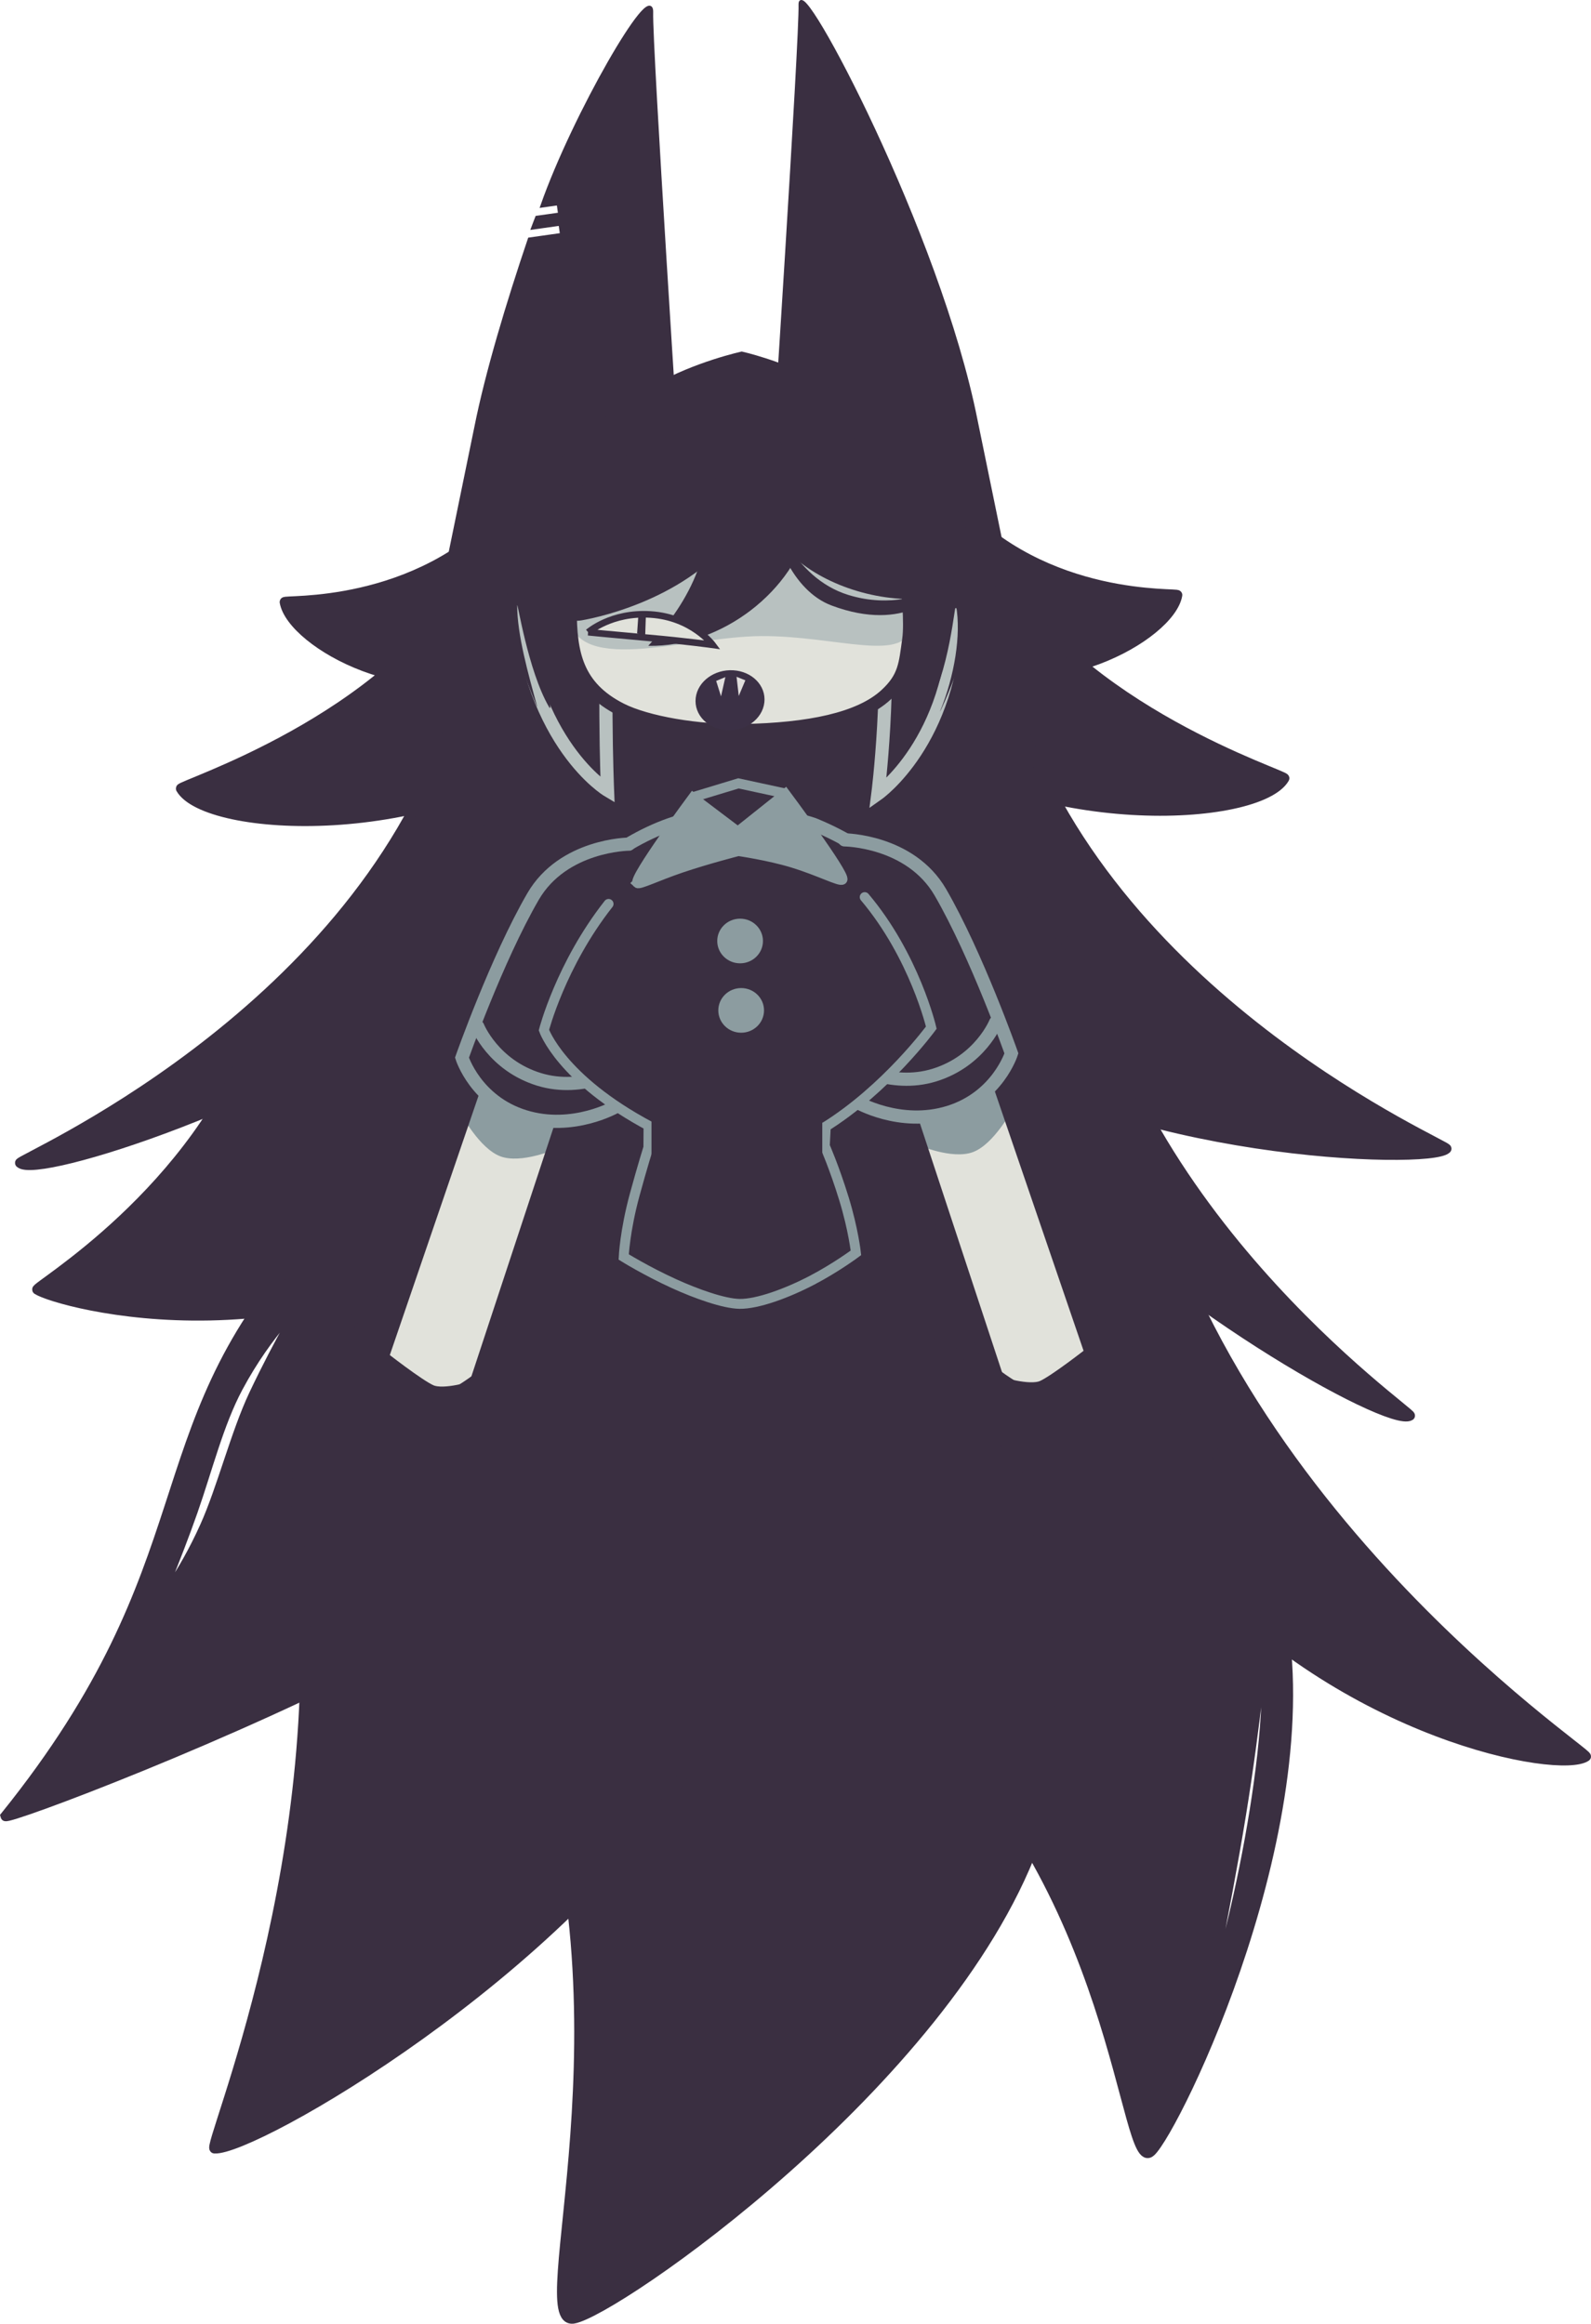 <svg version="1.1" xmlns="http://www.w3.org/2000/svg" xmlns:xlink="http://www.w3.org/1999/xlink" width="241.306" height="352.365" viewBox="0,0,241.306,352.365"><g transform="translate(-105.925,-52.482)"><g data-paper-data="{&quot;isPaintingLayer&quot;:true}" fill-rule="nonzero" stroke-linejoin="miter" stroke-miterlimit="10" stroke-dasharray="" stroke-dashoffset="0" style="mix-blend-mode: normal"><g fill="#3a2f41" stroke="#3a2f41" stroke-linecap="butt"><path d="M268.972,188.723c5.406,46.44 51.543,78.195 50.806,78.433c-3.178,1.91 -39.028,-18.46 -56.412,-38.652c-7.036,-8.172 -40.502,-26.588 -49.371,-42.108c-7.257,-12.698 8.159,-23.107 16.078,-27.319c7.415,-3.945 35.998,4.712 38.9,29.645z" data-paper-data="{&quot;index&quot;:null}" stroke-width="1.5"/><path d="M257.054,148.956c0,12.045 -18.2,17.925 -36.46,18.754c-1.513,0.069 -3.537,-23.772 -5.021,-23.772c-4.032,0 -7.58,23.601 -11.494,23.05c-14.915,-2.101 -27.602,-8.229 -27.602,-18.56c0,-14.923 14.108,-27.706 26.136,-34.623c6.745,-3.879 14.639,-5.584 14.639,-5.584c0,0 6.605,1.475 12.291,4.607c11.781,6.489 27.487,19.306 27.487,35.336z" stroke-width="2"/><path d="M210.755,126.688c2.937,5.615 -13.982,19.172 -27.902,26.453c-13.92,7.281 -32.67,-3.1 -33.761,-9.359c-0.351,-0.443 20.065,1.22 33.726,-14.077c13.662,-15.297 25,-8.632 27.937,-3.017z" stroke-width="1.5"/><path d="M212.952,127.108c14.527,12.792 -5.306,25.663 -20.625,37.495c-20.819,16.08 -55.103,14.13 -58.971,7.469c-0.643,-0.386 31.357,-10.246 43.551,-32.185c12.193,-21.938 29.924,-18.17 36.046,-12.78z" stroke-width="1.5"/><path d="M250.766,128.645c13.662,15.297 34.078,13.633 33.726,14.077c-1.09,6.26 -19.841,16.641 -33.761,9.359c-13.92,-7.281 -30.839,-20.838 -27.902,-26.453c2.937,-5.615 14.275,-12.279 27.937,3.017z" data-paper-data="{&quot;index&quot;:null}" stroke-width="1.5"/><path d="M257.178,138.327c12.193,21.938 44.193,31.799 43.551,32.185c-3.868,6.661 -38.152,8.611 -58.971,-7.469c-15.319,-11.832 -35.153,-24.703 -20.625,-37.495c6.122,-5.39 23.852,-9.159 36.046,12.78z" data-paper-data="{&quot;index&quot;:null}" stroke-width="1.5"/><path d="M217.237,142.065c6.537,5.756 18.778,19.116 9.15,29.993c-11.768,13.294 -47.351,24.297 -55.777,30.804c-20.819,16.08 -59.078,28.493 -61.653,25.969c-0.643,-0.386 49.812,-21.764 65.108,-65.94c8.212,-23.718 37.05,-26.216 43.172,-20.826z" stroke-width="1.5"/><path d="M260.206,160.74c15.296,44.175 65.751,65.554 65.108,65.94c-2.575,2.524 -50.157,0.868 -73.126,-16.647c-8.425,-6.508 -32.536,-26.832 -44.303,-40.126c-9.628,-10.877 2.613,-24.236 9.15,-29.993c6.122,-5.39 34.959,-2.892 43.172,20.826z" data-paper-data="{&quot;index&quot;:null}" stroke-width="1.5"/><path d="M209.273,155.9c7.356,4.372 21.533,14.949 13.721,26.427c-9.548,14.029 -28.755,45.111 -36.061,52.369c-33.578,26.297 -72.429,15.302 -75.367,13.342c-0.695,-0.263 24.29,-14.668 33.219,-40.328c32.375,-22.487 57.6,-55.904 64.488,-51.81z" data-paper-data="{&quot;index&quot;:null}" stroke-width="1.5"/><path d="M276.962,216.599c9.403,61.66 70.445,101.897 69.509,102.248c-3.989,2.69 -36.453,-3.165 -59.888,-29.293c-9.484,-10.574 -68.26,-53.276 -80.491,-73.563c-10.007,-16.598 9.282,-31.171 19.25,-37.146c9.334,-5.594 46.571,4.648 51.619,37.753z" data-paper-data="{&quot;index&quot;:null}" stroke-width="1.5"/><path d="M175.616,304.797c-1.504,0.301 -7.5,-3.344 -8.931,-2.583c-24.958,13.287 -59.792,26.347 -59.948,25.664c31.065,-38.604 20.268,-57.841 45.05,-85.738c8.19,-6.243 43.043,-49.697 58.248,-57.233c12.44,-6.166 23.127,46.614 26.451,54.499c3.112,7.384 -34.161,36.401 -60.87,65.391zM129.755,295.835c0.208,0 3.816,-4.271 7.24,-11.884c2.595,-5.769 4.678,-14.169 7.434,-19.995c3.987,-8.428 7.675,-14.384 7.675,-14.612c0,0 -5.474,4.878 -10.102,13.559c-2.91,5.46 -4.606,12.366 -6.849,18.759c-2.645,7.537 -5.584,14.173 -5.398,14.173z" data-paper-data="{&quot;index&quot;:null}" stroke-width="1.5"/><path d="M299.803,294.929c7.522,33.293 -15.611,80.355 -19.329,83.821c-4.104,3.826 -4.807,-40.818 -36.785,-68.351c-25.583,-22.027 -14.378,-67.617 -1.258,-70.708c13.121,-3.09 49.849,21.944 57.372,55.237zM288.233,358.92c4.384,-9.8 11.794,-44.459 9.322,-57.606c0,0 -1.173,12.705 -3.397,26.322c-2.489,15.244 -6.054,31.571 -5.925,31.284z" stroke-width="1.5"/><path d="M262.718,332.303c-13.511,36.15 -63.5,70.691 -69.789,71.77c-6.942,1.191 9.881,-45.272 -6.884,-90.533c-13.412,-36.209 34.153,-72.883 50.396,-67.995c16.243,4.888 39.787,50.608 26.276,86.757z" stroke-width="1.5"/><path d="M211.076,319.387c-19.593,32.213 -66.725,59.247 -72.599,58.892c-1.464,0.326 18.46,-45.178 12.726,-93.042c-4.587,-38.292 40.559,-64.683 54.147,-56.287c13.588,8.397 25.319,58.223 5.726,90.436z" stroke-width="1.5"/><path d="M178.094,117.379c1.681,-8.454 4.84,-18.891 8.132,-28.636c1.393,-0.196 3.644,-0.513 4.884,-0.688l-0.225,-1.598c-0.874,0.123 -3.287,0.463 -4.161,0.586c0.117,-0.339 0.513,-1.26 0.63,-1.597c1.171,-0.165 2.491,-0.351 3.471,-0.489l-0.225,-1.598c-0.584,0.082 -1.879,0.265 -2.463,0.347c4.849,-13.806 16.761,-34.321 16.605,-29.353c-0.156,4.968 4.208,71.963 4.208,71.963c0,0 -33.481,25.294 -35.587,14.111z" data-paper-data="{&quot;index&quot;:null}" stroke-width="0.5"/><path d="M258.667,139.231c-2.106,11.183 -35.587,-14.111 -35.587,-14.111c0,0 4.364,-66.995 4.208,-71.963c-0.156,-4.968 20.996,34.613 26.647,63.026z" data-paper-data="{&quot;index&quot;:null}" stroke-width="0.5"/></g><path d="M240.966,199.72c-1.079,7.185 -7.103,18.72 -7.103,18.72l-32.335,-0.516c0,0 -10.449,-17.036 -7.861,-29.774c1.016,-5 13.19,-11.782 19.301,-11.754c3.794,0.018 10.537,-0.887 16.301,1.069c0,0 8.509,3.282 10.625,7.24c3.305,6.181 1.072,15.014 1.072,15.014z" fill="#3a2f41" stroke="#8c9ca0" stroke-width="2" stroke-linecap="round"/><g><g stroke-linecap="butt"><path d="M163.347,258.936l15.758,-46.292l13.508,6.134l-13.753,41.345c0,0 -6.078,4.773 -7.796,4.036z" data-paper-data="{&quot;index&quot;:null}" fill="#e1e2db" stroke="none" stroke-width="0"/><path d="M181.822,227.827c-3.172,-1.183 -5.952,-6.424 -5.952,-6.424l2.976,-8.647l14.155,6.153c0,0 -1.782,5.106 -2.822,7.829c0,0 -5.186,2.272 -8.358,1.09z" data-paper-data="{&quot;index&quot;:null}" fill="#8c9ca0" stroke="none" stroke-width="0"/><path d="M179.12,212.972l13.508,6.134l-14.495,43.916c0,0 -4.778,1.604 -6.939,0.676c-1.929,-0.828 -7.617,-5.298 -7.617,-5.298z" data-paper-data="{&quot;index&quot;:null}" fill="none" stroke="#3a2f41" stroke-width="2.5"/></g><g stroke="#8c9ca0" stroke-width="2" stroke-linecap="round"><path d="M205.267,199.192l-5.793,21.027c0,0 -6.585,3.871 -13.997,1.567c-7.412,-2.303 -9.484,-8.923 -9.484,-8.923c0,0 5.263,-14.925 10.773,-24.424c4.572,-7.881 14.542,-7.955 14.542,-7.955" fill="#3a2f41"/><path d="M200.522,214.486c0,0 -6.138,3.732 -12.832,1.671c-6.951,-2.14 -9.299,-7.994 -9.299,-7.994" fill="none"/></g></g><g data-paper-data="{&quot;index&quot;:null}"><g stroke-linecap="butt"><path d="M264.255,263.512c-1.718,0.737 -7.796,-4.036 -7.796,-4.036l-13.753,-41.345l13.508,-6.134l15.758,46.292z" data-paper-data="{&quot;index&quot;:null}" fill="#e1e2db" stroke="none" stroke-width="0"/><path d="M253.497,227.18c-3.172,1.183 -8.358,-1.09 -8.358,-1.09c-1.04,-2.722 -2.822,-7.829 -2.822,-7.829l14.155,-6.153l2.976,8.647c0,0 -2.779,5.241 -5.952,6.424z" data-paper-data="{&quot;index&quot;:null}" fill="#8c9ca0" stroke="none" stroke-width="0"/><path d="M271.742,257.753c0,0 -5.688,4.47 -7.617,5.298c-2.161,0.927 -6.939,-0.676 -6.939,-0.676l-14.495,-43.916l13.508,-6.134z" data-paper-data="{&quot;index&quot;:null}" fill="none" stroke="#3a2f41" stroke-width="2.5"/></g><g stroke="#8c9ca0" stroke-width="2" stroke-linecap="round"><path d="M234.011,179.836c0,0 9.97,0.074 14.542,7.955c5.51,9.499 10.773,24.424 10.773,24.424c0,0 -2.072,6.619 -9.484,8.923c-7.412,2.303 -13.997,-1.567 -13.997,-1.567l-5.793,-21.027" fill="#3a2f41"/><path d="M256.929,207.515c0,0 -2.348,5.854 -9.299,7.994c-6.694,2.061 -12.832,-1.671 -12.832,-1.671" fill="none"/></g></g><g><path d="M224.741,173.889c0,1.805 -4.669,5.152 -6.653,5.152c-1.983,0 -6.535,-2.994 -6.535,-4.798c0,-1.805 4.728,-2.797 6.712,-2.797c1.983,0 6.476,0.639 6.476,2.443z" fill="#3a2f41" stroke="none" stroke-width="0" stroke-linecap="butt"/><g fill="#8c9ca0" stroke="#8c9ca0" stroke-width="1.5" stroke-linecap="butt"><path d="M202.591,186.39c-0.681,-0.667 8.429,-12.942 8.429,-12.942l6.804,5.143l7.205,-5.738c0,0 9.198,12.336 8.663,13.013c-0.295,0.374 -3.529,-1.335 -7.552,-2.561c-3.701,-1.129 -8.231,-1.77 -8.231,-1.77c0,0 -4.795,1.225 -8.717,2.559c-3.587,1.22 -6.317,2.574 -6.601,2.296z"/></g><path d="M211.023,174.919l0.447,-1.696l6.453,-1.955l6.7,1.448l0.707,1.731" fill="none" stroke="#8c9ca0" stroke-width="1.5" stroke-linecap="round"/></g><g fill="#3a2f41"><path d="M231.439,218.18l-0.415,8.073c0,0 1.451,3.278 2.905,8.015c1.43,4.659 1.814,8.193 1.814,8.193c0,0 -2.979,2.227 -6.649,4.146c-3.771,1.972 -8.272,3.635 -11.02,3.589c-2.359,-0.039 -6.513,-1.506 -9.994,-3.097c-4.195,-1.917 -7.56,-4.015 -7.56,-4.015c0,0 0.177,-3.959 1.659,-9.398c1.178,-4.323 2.085,-7.208 2.085,-7.208c0,0 0.064,-8.903 0.052,-8.909" stroke="#8c9ca0" stroke-width="1.5" stroke-linecap="round"/><path d="M237.074,188.515c7.586,8.996 10.099,19.798 10.099,19.798c0,0 -6.813,9.311 -16.252,15.15l-26.314,-0.13c-13.63,-7.226 -16.184,-14.651 -16.184,-14.651c0,0 2.548,-9.916 9.805,-19.134" stroke="#8c9ca0" stroke-width="1.5" stroke-linecap="round"/><path d="M204.735,227.58v-9.585h25.905v9.585z" stroke="none" stroke-width="0" stroke-linecap="butt"/></g><path d="M222.142,195.171c0,2.146 -1.776,3.886 -3.967,3.886c-2.191,0 -3.967,-1.74 -3.967,-3.886c0,-2.146 1.776,-3.886 3.967,-3.886c2.191,0 3.967,1.74 3.967,3.886z" fill="#8c9ca0" stroke="#3a2f41" stroke-width="1" stroke-linecap="butt"/><path d="M222.304,205.695c0,2.146 -1.776,3.886 -3.967,3.886c-2.191,0 -3.967,-1.74 -3.967,-3.886c0,-2.146 1.776,-3.886 3.967,-3.886c2.191,0 3.967,1.74 3.967,3.886z" fill="#8c9ca0" stroke="#3a2f41" stroke-width="1" stroke-linecap="butt"/><g><path d="M254.374,142.576c0,10.878 -16.437,16.188 -32.928,16.937c-1.366,0.062 -3.194,-21.47 -4.534,-21.47c-3.641,0 -6.846,21.315 -10.381,20.817c-13.471,-1.898 -24.928,-7.432 -24.928,-16.762c0,-13.477 12.742,-25.023 23.605,-31.269c6.092,-3.503 13.221,-5.043 13.221,-5.043c0,0 5.965,1.332 11.1,4.161c10.64,5.861 24.825,17.436 24.825,31.913z" fill="#3a2f41" stroke="none" stroke-width="0" stroke-linecap="butt"/><path d="M250.842,145.705c-0.508,19.209 -11.768,27.151 -11.768,27.151c0,0 2.156,-16.799 0.553,-31.147" data-paper-data="{&quot;index&quot;:null}" fill="#3a2f41" stroke="#b8c1c0" stroke-width="2" stroke-linecap="round"/><path d="M246.098,160.893c-1.75,2.8 4.064,-25.135 4.607,-25.221c0.69,-0.11 1.893,3.395 2.687,7.827c0.793,4.433 -5.021,17.436 -4.884,16.834c2.18,-5.323 3.216,-11.592 2.423,-16.024c-0.17,-0.949 -0.871,10.248 -4.832,16.584z" data-paper-data="{&quot;index&quot;:null}" fill="#3a2f41" stroke="none" stroke-width="0" stroke-linecap="butt"/><path d="M198.563,140.712c-1.292,12.179 -0.5,31.599 -0.5,31.599c0,0 -11.527,-6.902 -13.553,-28.411" fill="#3a2f41" stroke="#b8c1c0" stroke-width="2" stroke-linecap="round"/><path d="M184.366,144.302c0,4.429 1.666,10.33 3.044,15.358c0.154,0.564 -4.668,-10.93 -4.668,-15.358c0,-4.429 0.363,-8.019 0.812,-8.019c0.352,0 7.057,25.844 5.635,23.394c-3.217,-5.544 -4.824,-16.323 -4.824,-15.375z" fill="#3a2f41" stroke="none" stroke-width="0" stroke-linecap="butt"/><g stroke-linecap="butt"><path d="M243.357,145.198c0,5.29 -0.391,10.009 -4.56,13.424c-4.052,3.319 -11.417,4.465 -20.696,4.644c-9.236,0.178 -17.168,-1.933 -21.245,-5.39c-4.125,-3.497 -4.671,-7.432 -4.671,-12.678c0,-10.432 7.785,-23.683 29.256,-23.108c14.124,0.378 21.915,12.676 21.915,23.108z" fill="#e1e2db" stroke="none" stroke-width="0"/><path d="M244.167,147.087c-0.486,6.223 -11.251,1.767 -22.839,1.849c-11.585,0.083 -29.142,6.478 -29.142,-3.954c0,-10.432 7.785,-23.683 29.256,-23.108c14.124,0.378 22.725,12.514 22.725,22.946z" fill="#b8c1c0" stroke="none" stroke-width="0"/><path d="M225.661,122.539c10.086,2.04 16.422,7.632 17.667,17.017c0.316,2.382 0.79,7.323 0.428,9.91c-0.525,3.752 -0.596,5.731 -3.43,8.362c-3.999,3.711 -11.782,5.248 -21.677,5.439c-6.836,0.132 -14.635,-1.203 -18.565,-3.199c-6.751,-3.429 -7.68,-8.599 -7.68,-15.192c0,-8.855 5.609,-19.417 20.435,-22.154" fill="none" stroke="#3a2f41" stroke-width="2"/></g><path d="M252.531,138.8c-2.525,1.525 -4.035,4.382 -7.151,4.512c-7.801,0.326 -15.983,-2.8 -20.402,-7.707c-6.232,-6.363 -4.925,-17.823 -2.645,-20.141c2.315,-2.353 10.582,0.427 17.087,6.827z" data-paper-data="{&quot;index&quot;:null}" fill="#3a2f41" stroke="none" stroke-width="0" stroke-linecap="butt"/><path d="M223.386,117.712c2.577,4.341 -4.195,15.314 -13.42,20.789c-3.641,2.161 -11.293,4.425 -12.324,5.086c-0.858,0.55 -6.5,2.096 -6.016,3.434c1.35,3.731 -2.764,-4.698 -4.019,-6.811c-2.577,-4.341 2.813,-12.299 12.038,-17.774c9.225,-5.475 21.165,-9.065 23.741,-4.724z" fill="#3a2f41" stroke="none" stroke-width="0" stroke-linecap="butt"/><path d="M228.698,131.777c-2.227,10.243 -13.301,18.829 -24.432,18.639c-0.245,-0.018 8.939,-8.169 8.939,-19.207c0,-7.314 4.759,-12.675 8.286,-12.675c3.472,0 7,5.276 7.088,12.431c0.001,0.114 0.144,0.7 0.119,0.812z" data-paper-data="{&quot;index&quot;:null}" fill="#3a2f41" stroke="none" stroke-width="0" stroke-linecap="butt"/><path d="M218.583,131.96c-7.143,10.863 -21.225,14.032 -24.425,14.587c-3.2,0.555 -2.51,-2.579 -2.653,-3.403c-0.143,-0.825 2.174,-10.038 5.374,-10.593c3.2,-0.555 21.561,-1.415 21.704,-0.59z" fill="#3a2f41" stroke="none" stroke-width="0" stroke-linecap="butt"/><g stroke="#3a2f41" stroke-linecap="butt"><path d="M195.136,148.352c0,0 3.492,-3.075 9.461,-2.691c6.324,0.407 9.426,4.609 9.426,4.609c0,0 -3.995,-0.558 -9.743,-1.068c-5.108,-0.453 -9.145,-0.85 -9.145,-0.85z" fill="#e1e2db" stroke-width="1"/><g fill="#3a2f41" stroke-width="0.5"><path d="M202.817,148.358l0.173,-2.506l0.642,0.048l-0.095,2.779z"/></g></g><path d="M248.398,142.168c0,0 -5.005,6.376 -16.342,2.133c-6.052,-2.265 -8.916,-10.418 -8.916,-14.06c0,0 2.868,9.811 11.46,12.459c6.505,2.005 11.567,-0.164 13.171,-0.756c0.339,-0.125 0.626,0.224 0.626,0.224z" fill="#3a2f41" stroke="none" stroke-width="0" stroke-linecap="butt"/></g><g stroke="#3b3045" stroke-linecap="butt"><path d="M221.357,158.948c-0.256,2.233 -2.572,3.917 -5.173,3.76c-2.601,-0.157 -4.502,-2.094 -4.246,-4.327c0.256,-2.233 2.572,-3.917 5.173,-3.76c2.601,0.157 4.502,2.094 4.246,4.328z" fill="#3b3045" stroke-width="1"/><path d="M215.32,159.04l-1.08,-3.446l2.051,-0.857z" fill="#e0dedc" stroke-width="0.5"/><path d="M217.341,154.718l1.959,0.787l-1.469,3.491z" data-paper-data="{&quot;index&quot;:null}" fill="#e0dedc" stroke-width="0.5"/></g></g></g></svg>